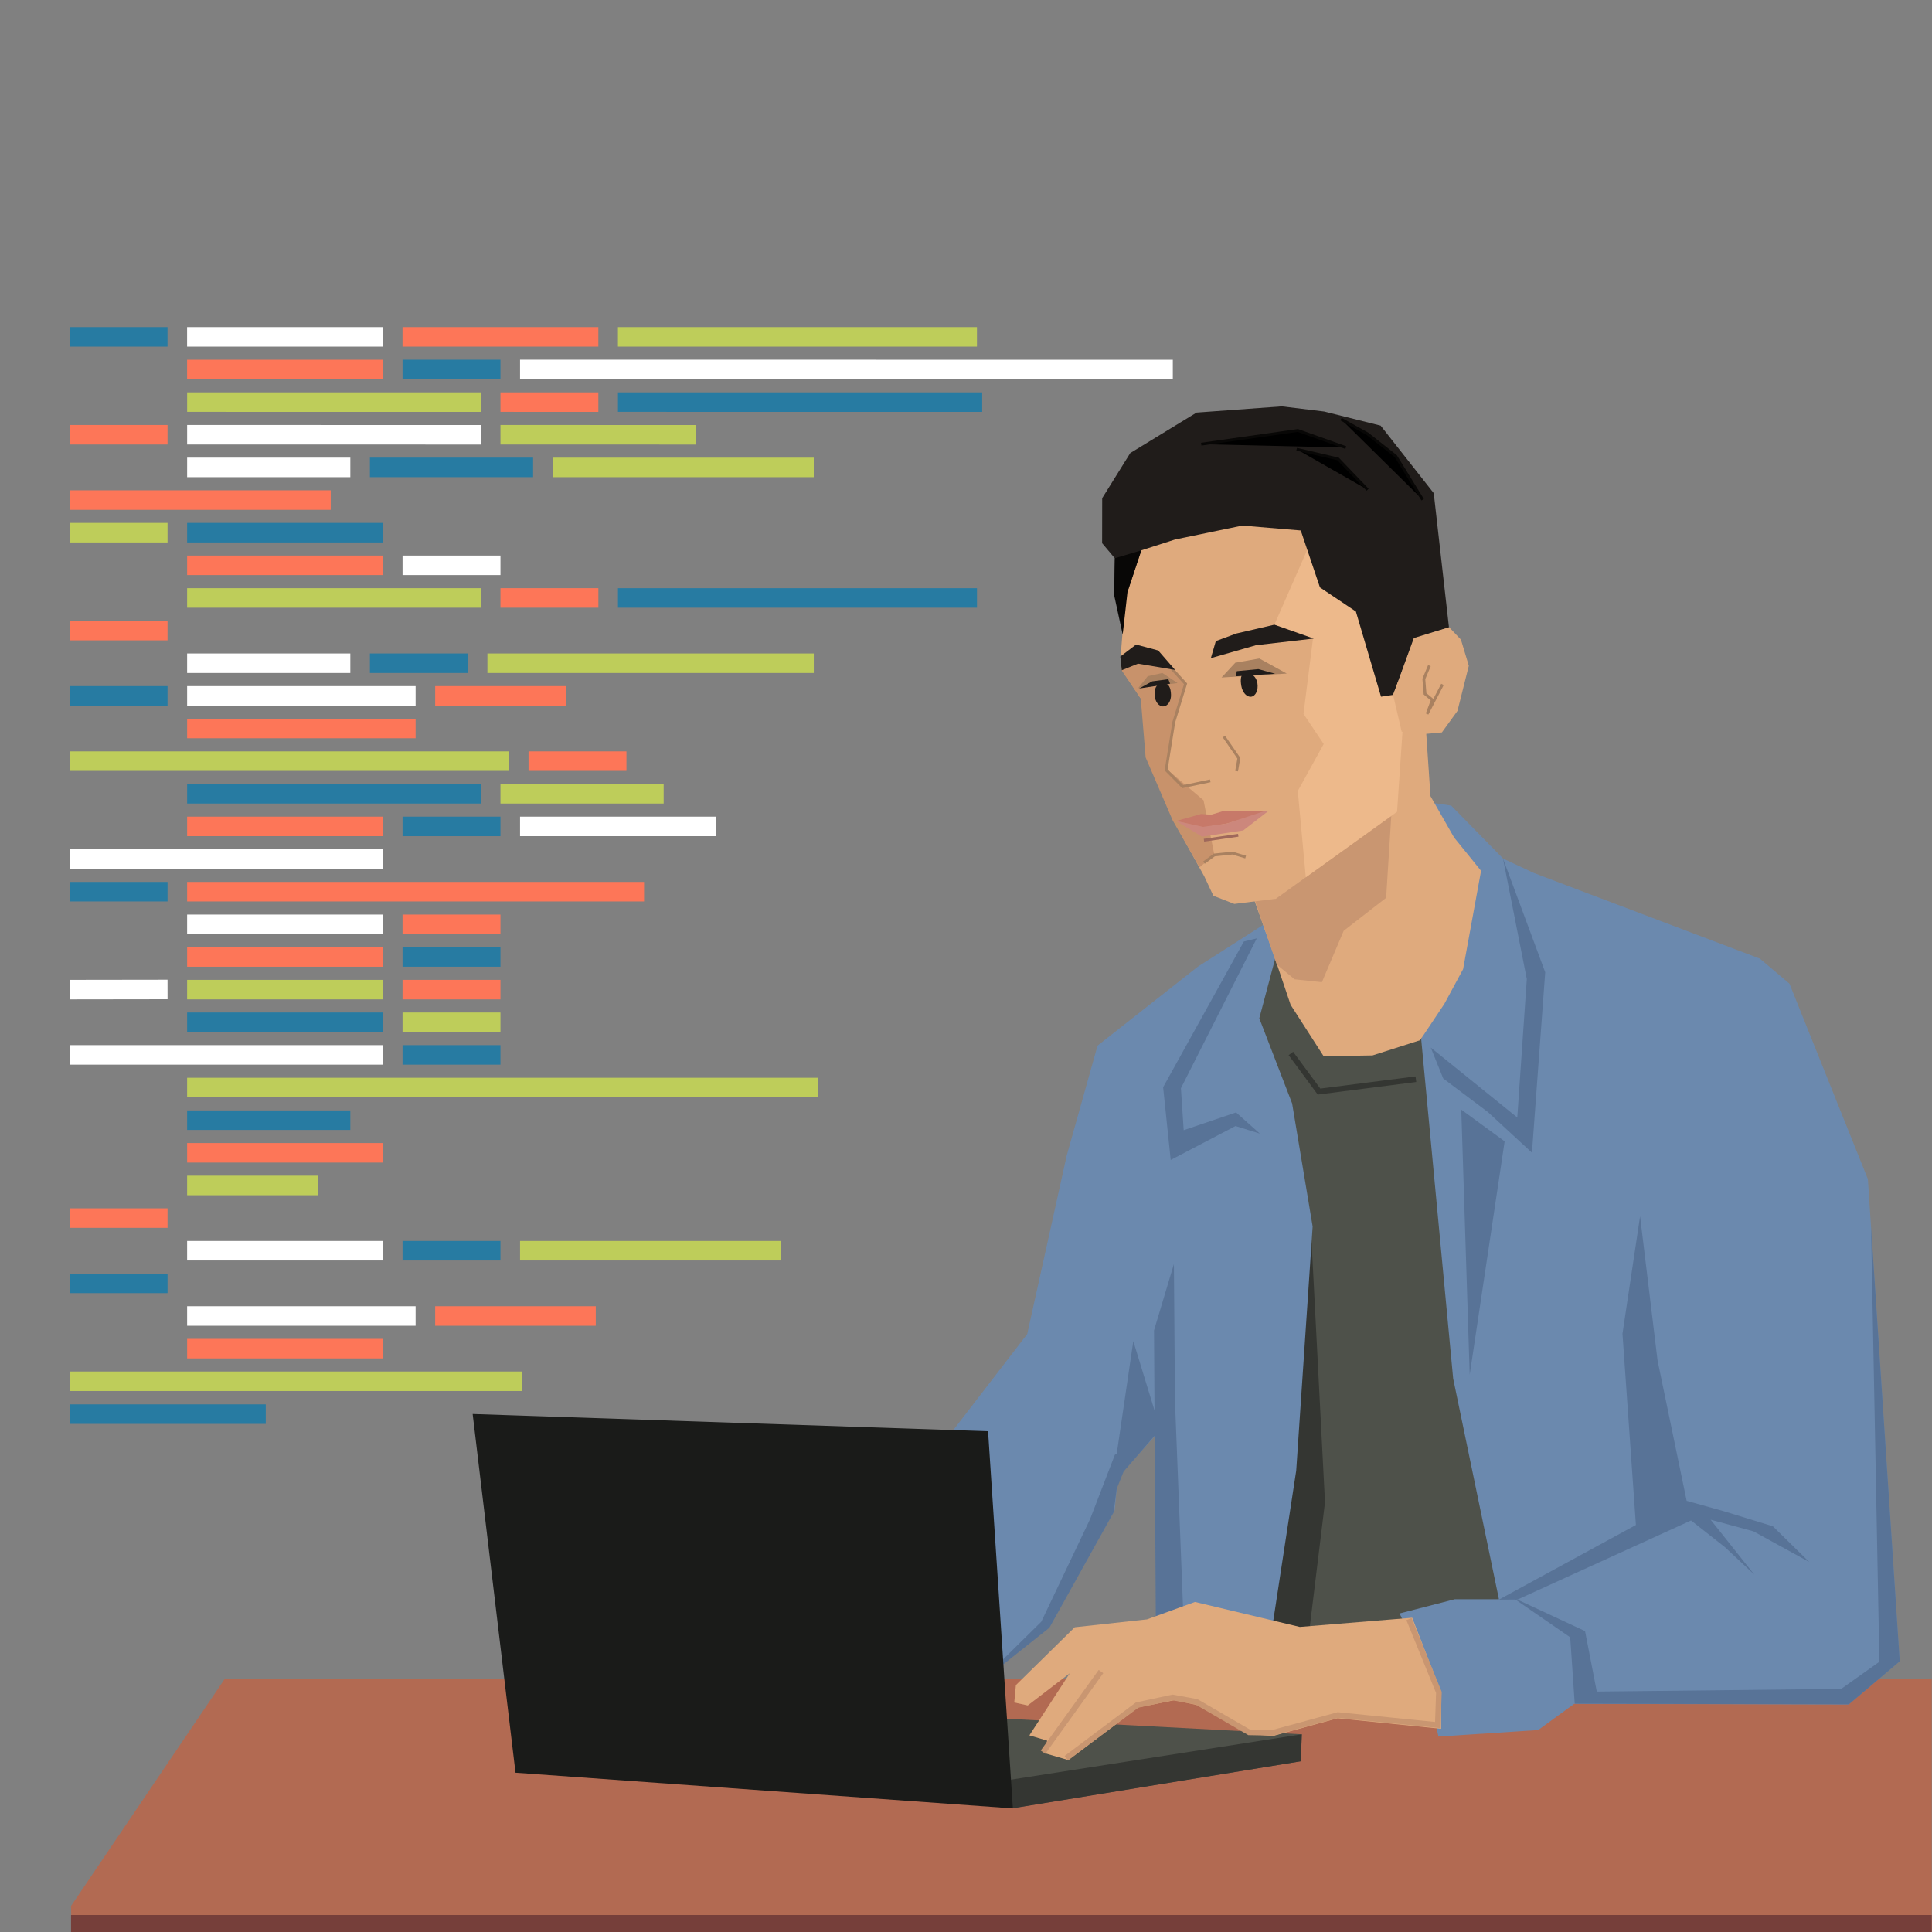 <?xml version="1.0" encoding="utf-8"?>
<svg viewBox="0 0 500 500" xmlns="http://www.w3.org/2000/svg" xmlns:bx="https://boxy-svg.com">
  <rect x="0" y="0" width="500" height="500" fill="#808080" stroke="none"/>
  <defs>
    <bx:guide x="227.677" y="134.811" angle="-90"/>
    <clipPath id="clip0_9_1469">
      <rect width="580" height="580" fill="white"/>
    </clipPath>
  </defs>
  <g clip-path="url(#clip0_9_1469)" transform="matrix(0.863, 0, 0, 0.863, -0.602, -0.435)" style="">
    <path d="M21.57 101.526H50.932" stroke="#277BA2" stroke-width="5.852"/>
    <path d="M56.804 101.526H115.532" stroke="white" stroke-width="5.852"/>
    <path d="M121.404 101.526H180.131" stroke="#FD7658" stroke-width="5.852"/>
    <path d="M186.003 101.526H293.669" stroke="#BECD5A" stroke-width="5.852"/>
    <path d="M56.804 111.314H115.532" stroke="#FD7658" stroke-width="5.852"/>
    <path d="M121.412 111.304H150.774" stroke="#277BA2" stroke-width="5.852"/>
    <path d="M156.649 111.304L352.404 111.314" stroke="white" stroke-width="5.852"/>
    <path d="M56.815 121.092L144.905 121.102" stroke="#BECD5A" stroke-width="5.852"/>
    <path d="M150.777 121.092L180.131 121.102" stroke="#FD7658" stroke-width="5.852"/>
    <path d="M186.011 121.092L295.235 121.102" stroke="#277BA2" stroke-width="5.852"/>
    <path d="M56.815 130.88L144.905 130.89" stroke="white" stroke-width="5.852"/>
    <path d="M21.578 130.88H50.94" stroke="#FD7658" stroke-width="5.852"/>
    <path d="M150.777 130.88L209.504 130.89" stroke="#BECD5A" stroke-width="5.852"/>
    <path d="M166.428 140.677H244.731" stroke="#BECD5A" stroke-width="5.852"/>
    <path d="M21.57 150.465H99.872" stroke="#FD7658" stroke-width="5.852"/>
    <path d="M111.624 140.668H160.564" stroke="#277BA2" stroke-width="5.852"/>
    <path d="M56.815 140.668L105.755 140.676" stroke="white" stroke-width="5.852"/>
    <path d="M21.579 160.242H50.941" stroke="#BECD5A" stroke-width="5.852"/>
    <path d="M56.813 160.242H115.541" stroke="#277BA2" stroke-width="5.852"/>
    <path d="M56.813 170.03H115.541" stroke="#FD7658" stroke-width="5.852"/>
    <path d="M121.413 170.03H150.775" stroke="white" stroke-width="5.852"/>
    <path d="M56.813 179.817H144.903" stroke="#BECD5A" stroke-width="5.852"/>
    <path d="M150.775 179.817H180.138" stroke="#FD7658" stroke-width="5.852"/>
    <path d="M186.012 179.817H293.677" stroke="#277BA2" stroke-width="5.852"/>
    <path d="M21.579 189.605H50.941" stroke="#FD7658" stroke-width="5.852"/>
    <path d="M146.862 199.393H244.74" stroke="#BECD5A" stroke-width="5.852"/>
    <path d="M111.625 199.393H140.988" stroke="#277BA2" stroke-width="5.852"/>
    <path d="M56.813 199.393H105.753" stroke="white" stroke-width="5.852"/>
    <path d="M21.578 209.181H50.94" stroke="#277BA2" stroke-width="5.852"/>
    <path d="M56.815 209.181H125.33" stroke="white" stroke-width="5.852"/>
    <path d="M131.202 209.181H170.352" stroke="#FD7658" stroke-width="5.852"/>
    <path d="M56.815 218.969H125.33" stroke="#FD7658" stroke-width="5.852"/>
    <path d="M21.578 228.757H153.322" stroke="#BECD5A" stroke-width="5.852"/>
    <path d="M159.194 228.757H188.556" stroke="#FD7658" stroke-width="5.852"/>
    <path d="M56.815 238.545H144.905" stroke="#277BA2" stroke-width="5.852"/>
    <path d="M150.777 238.545H199.717" stroke="#BECD5A" stroke-width="5.852"/>
    <path d="M156.649 248.332H215.376" stroke="white" stroke-width="5.852"/>
    <path d="M121.414 248.332H150.777" stroke="#277BA2" stroke-width="5.852"/>
    <path d="M56.815 248.332H115.542" stroke="#FD7658" stroke-width="5.852"/>
    <path d="M21.578 258.12H115.54" stroke="white" stroke-width="5.852"/>
    <path d="M21.578 267.909H50.941" stroke="#277BA2" stroke-width="5.852"/>
    <path d="M56.813 277.697H115.54" stroke="white" stroke-width="5.852"/>
    <path d="M121.412 277.697H150.775" stroke="#FD7658" stroke-width="5.852"/>
    <path d="M56.813 287.484H115.54" stroke="#FD7658" stroke-width="5.852"/>
    <path d="M121.412 287.484H150.775" stroke="#277BA2" stroke-width="5.852"/>
    <path d="M56.813 297.272H115.54" stroke="#BECD5A" stroke-width="5.852"/>
    <path d="M121.412 297.272H150.775" stroke="#FD7658" stroke-width="5.852"/>
    <path d="M56.813 307.06H115.54" stroke="#277BA2" stroke-width="5.852"/>
    <path d="M121.412 307.06H150.775" stroke="#BECD5A" stroke-width="5.852"/>
    <path d="M56.813 326.636H245.914" stroke="#BECD5A" stroke-width="5.852"/>
    <path d="M121.412 316.848H150.775" stroke="#277BA2" stroke-width="5.852"/>
    <path d="M21.578 316.848H115.54" stroke="white" stroke-width="5.852"/>
    <path d="M56.813 267.909H193.84" stroke="#FD7658" stroke-width="5.852"/>
    <path d="M21.578 297.272L50.941 297.231" stroke="white" stroke-width="5.852"/>
    <path d="M56.813 336.423H105.753" stroke="#277BA2" stroke-width="5.852"/>
    <path d="M56.813 346.211H115.54" stroke="#FD7658" stroke-width="5.852"/>
    <path d="M56.813 355.999H95.963" stroke="#BECD5A" stroke-width="5.852"/>
    <path d="M21.578 365.787H50.941" stroke="#FD7658" stroke-width="5.852"/>
    <path d="M156.649 375.574H234.952" stroke="#BECD5A" stroke-width="5.852"/>
    <path d="M121.412 375.574H150.775" stroke="#277BA2" stroke-width="5.852"/>
    <path d="M56.813 375.574H115.54" stroke="white" stroke-width="5.852"/>
    <path d="M21.578 385.362H50.941" stroke="#277BA2" stroke-width="5.852"/>
    <path d="M56.813 395.15H125.328" stroke="white" stroke-width="5.852"/>
    <path d="M131.2 395.15H179.358" stroke="#FD7658" stroke-width="5.852"/>
    <path d="M56.813 404.938H115.54" stroke="#FD7658" stroke-width="5.852"/>
    <path d="M21.672 424.578H80.4" stroke="#277BA2" stroke-width="5.852"/>
    <path d="M21.578 414.726H157.235" stroke="#BECD5A" stroke-width="5.852"/>
    <path d="M75 504.054L580.198 504.054L580.277 581.405H62.685L75 504.054Z" fill="#B26A52"/>
    <path d="M76 504L68.065 504L22 572.075L22.194 582L63.012 581.832L76 504Z" fill="#B26A52"/>
    <path d="M22 579H580" stroke="#763F3A" stroke-width="8.438"/>
    <path d="M376.95 496.177L475.492 498.483L436.955 288.987L377.919 285.818L376.95 496.177Z" fill="#4E514A"/>
    <path d="M387.811 316.417L396.248 327.847L425.302 324.137" stroke="#343632" stroke-width="1.688" style="fill: none;"/>
    <path d="M392.726 494.511L398.041 451.016L393.789 368.495L379.897 435.735L377.009 491.853L392.726 494.511Z" fill="#343632"/>
    <path d="M435.889 242.1L451.455 257.982L460.628 262.278L528.465 287.985L537.327 295.482L560.843 354.103L570.386 498.686L555.049 511.638L472.757 511.467L461.969 519.311L432.06 521.273L427.336 499.528L420.416 484.347L436.963 480.086L450.202 480.086L436.474 413.893L426.89 312.12L434.317 292.411L427.134 240.779L435.889 242.1Z" fill="#6B89AE"/>
    <path d="M380.351 277.328L359.89 290.407L329.832 314.073L320.579 347.07L308.741 400.57L282.976 434.046L293.05 505.918L315.487 488.204L334.971 453.367L335.901 443.517L346.97 431.215L350.175 496.551L380.703 498.456L389.412 441.5L394.334 368.305L388.183 331.4L378.34 305.873L384.193 283.859L380.351 277.328Z" fill="#6B89AE"/>
    <path d="M451.426 257.995L464.079 292.065L460.102 346.173L446.878 333.978L433.491 323.916L429.756 314.649L455.703 335.62L458.559 294.118L451.426 257.995Z" fill="#587397"/>
    <path d="M377.585 281.909L373.713 282.842L349.5 326.543L351.771 348.358L371.205 338.181L378.501 340.449L371.374 334.099L355.668 339.426L354.836 326.848L377.585 281.909Z" fill="#587397"/>
    <path d="M513.676 456.225L526.514 459.719L543.255 468.912L532.337 458.196L517.501 453.649L506.494 450.572L497.767 408.467L492.528 365.242L487.251 400.464L491.274 457.82L450.19 480.209L455.811 480.166L507.813 456.466L517.941 464.443L526.778 472.694L513.676 456.225Z" fill="#587397"/>
    <path d="M347.358 494.742L346.769 399.472L352.73 379.563L353.055 420.772L355.971 495.388L347.358 494.742Z" fill="#587397"/>
    <path d="M453.988 479.379L471.575 491.502L472.931 511.424L555.149 511.604L570.398 498.706L561.787 368.341L564.294 498.841L552.845 506.973L479.544 507.777L476.024 489.637L453.988 479.379Z" fill="#587397"/>
    <path d="M312.962 486.828L327.591 456.07L335.026 436.763L349.509 428.109L337.658 441.78L335.583 446.95L334.667 453.992L315.397 488.625L293.379 506.131" fill="#587397"/>
    <path d="M304.393 542.723L390.782 528.674L391.077 520.591L263.938 513.879L304.393 542.723Z" fill="#4E514A"/>
    <path d="M304.246 542.798L390.801 528.68L391.079 520.595L303.567 534.237L304.246 542.798Z" fill="#343632"/>
    <path d="M142.438 424.54L155.288 532.105L304.44 542.813L297.001 429.715L142.438 424.54Z" fill="#1A1B19"/>
    <path d="M432.866 518.939L401.823 515.786L382.41 521.108L374.823 520.419L359.744 511.845L352.845 510.367L342.006 512.534L321.015 528.302L314.007 526.259L314.708 522.488L309.388 520.911L321.509 502.286L308.894 511.943L304.854 511.056L305.347 505.834L322.987 488.49L344.667 486.125L359.055 480.902L390.491 488.392L424.194 485.632L432.866 507.903L432.866 518.939Z" fill="#DFAA7D"/>
    <path d="M313.483 525.949L330.864 501.772" stroke="#C99671" stroke-width="1.688"/>
    <path d="M320.459 527.76L341.675 511.831L352.348 509.543L359.481 510.841L375.279 520L382.377 520.139L401.921 514.819L431.866 517.821L432.195 508.028L423.233 486.045" stroke="#C99671" stroke-width="1.688" style="fill: none;"/>
    <path d="M438.907 333.257L451.917 342.775L441.436 412.769L438.907 333.257Z" fill="#587397"/>
    <path d="M340.556 402.676L335.118 439.645L348.817 429.687L340.556 402.676Z" fill="#587397"/>
    <path d="M375.618 267.028L382.682 286.853L387.735 301.833L397.639 317.249L412.287 317.006L426.563 312.446L433.818 301.579L439.457 291.132L444.844 261.644L436.752 251.658L429.674 239.254L428.02 214.86L420.182 209.17L375.618 267.028Z" fill="#DFAA7D"/>
    <path d="M403.644 279.64L416.376 269.747L418.134 241.775L389.619 254.217L375.661 266.628L383.585 289.772L388.934 294.18L397.115 295.043L403.644 279.64Z" fill="#C99671"/>
    <path d="M337.749 184.899L336.753 197.411L337.112 201.389L342.85 210.013L346.131 229.604L351.415 238.751L352.524 246.447L361.847 263.325L364.564 269.128L370.853 271.58L383.309 270.034L419.65 243.942L421.221 216.8L409.881 175.262L390.506 154.025L339.181 155.968L337.749 184.899Z" fill="#DFAA7D"/>
    <path d="M357.352 197.561L357.018 198.936L357.352 197.561Z" fill="#C8926B"/>
    <path d="M360.409 260.595L364.869 256.896L361.612 240.487L350.468 231.049L352.862 216.66L356.45 205.528L351.715 200.72L340.707 197.635L337.09 201.575L342.793 210.019L344.256 227.644L352.342 246.484L360.409 260.595Z" fill="#C8926B"/>
    <path d="M395.236 159.647L382.869 187.835L394.42 192.141L391.596 214.581L397.655 223.627L389.884 237.703L392.286 263.599L419.655 243.939L421.971 209.843L405.201 170.372L395.236 159.647Z" fill="#EDB98B"/>
    <path d="M338.253 169.004L334.818 178.99L335.011 167.919L331.203 163.386L331.227 149.897L339.653 136.365L359.531 124.234L385.106 122.372L397.824 123.923L414.725 128.145L430.655 148.393L435.219 188.652L424.803 191.934L418.454 208.886L414.846 209.426L407.302 183.877L396.531 176.657L390.772 159.583L373.248 158.114L353.072 162.29L342.977 165.534L338.826 177.93L338.253 169.004Z" fill="#201C1A"/>
    <path d="M427.325 150.359L419.274 137.306L410.753 130.587L402.848 126.204" stroke="#080706" stroke-width="0.844"/>
    <path d="M404.277 134.729L389.891 129.597L360.923 133.709" stroke="#080706" stroke-width="0.844"/>
    <path d="M410.812 147.363L401.968 138.137L389.54 135.233" stroke="#080706" stroke-width="0.844"/>
    <path d="M337.374 190.796L334.808 178.976L335.033 167.899L342.933 165.553L338.825 177.95L337.374 190.796Z" fill="#080706"/>
    <path d="M350.331 199.057L356.23 205.574L352.703 217.043L350.4 231.399L355.374 236.412L363.632 234.668" stroke="#A98160" stroke-width="0.844" style="fill: none;"/>
    <path d="M367.719 221.377L372.207 227.892L371.533 231.765" stroke="#A98160" stroke-width="0.844" style="fill: none;"/>
    <path d="M421.039 219.91L425.105 220.868L433.093 220.148L437.767 213.693L441.168 200.156L438.802 192.307L435.268 188.596L424.681 191.841L418.477 208.958L421.039 219.91Z" fill="#DFAA7D"/>
    <path d="M433.27 205.739L428.666 214.589L430.24 210.392L428.045 208.564L427.679 204.103L429.357 200.11" stroke="#A98160" stroke-width="0.844" style="fill: none;"/>
    <path d="M374.24 257.52L370.317 256.338L364.839 256.901L361.745 259.195" stroke="#A98160" stroke-width="0.844" style="fill: none;"/>
    <path d="M353.395 246.714L360.904 244.603L363.893 244.831L367.327 243.792L380.933 243.791L368.661 247.471L361.55 248.637L353.395 246.714Z" fill="#C77969"/>
    <path d="M353.393 246.713L361.471 248.471L368.625 247.473L379.803 243.766L380.983 243.765L373.525 249.542L361.147 251.407L353.393 246.713Z" fill="#CC877C"/>
    <path d="M361.746 252.473L372.027 250.992" stroke="#9F685B" stroke-width="0.844"/>
    <path d="M353.082 201.401L341.969 199.523L337.099 201.494L336.659 197.394L341.384 193.801L348.024 195.573L353.082 201.401Z" fill="#201C1A"/>
    <path d="M342.031 206.847L344.888 203.278L349.267 202.316L353.826 205.343L342.031 206.847Z" fill="#A98160"/>
    <path d="M346.971 208.972C347.043 210.885 348.196 212.393 349.546 212.343C350.896 212.292 351.933 210.701 351.861 208.788C351.789 206.875 351.304 205.226 349.285 205.418C347.267 205.609 346.898 207.059 346.971 208.972Z" fill="#201C1A"/>
    <path d="M351.594 205.535L351.054 204.179L346.229 204.821L342.293 206.977L351.594 205.535Z" fill="#201C1A"/>
    <path d="M367.015 203.681L371.132 199.239L378.359 197.974L386.576 202.496L367.015 203.681Z" fill="#A98160"/>
    <path d="M371.344 203.298L371.592 201.775L378.059 201.154L383.093 202.551L371.344 203.298Z" fill="#201C1A"/>
    <path d="M372.939 206.163C373.271 208.186 374.621 209.649 375.954 209.43C377.287 209.212 378.1 207.394 377.768 205.372C377.437 203.349 375.978 202.289 374.351 202.326C372.725 202.362 372.607 204.141 372.939 206.163Z" fill="#201C1A"/>
    <path d="M363.813 197.872L377.353 193.988L394.659 191.994L382.865 187.838L371.447 190.483L365.306 192.752L363.813 197.872Z" fill="#201C1A"/>
  </g>
</svg>
